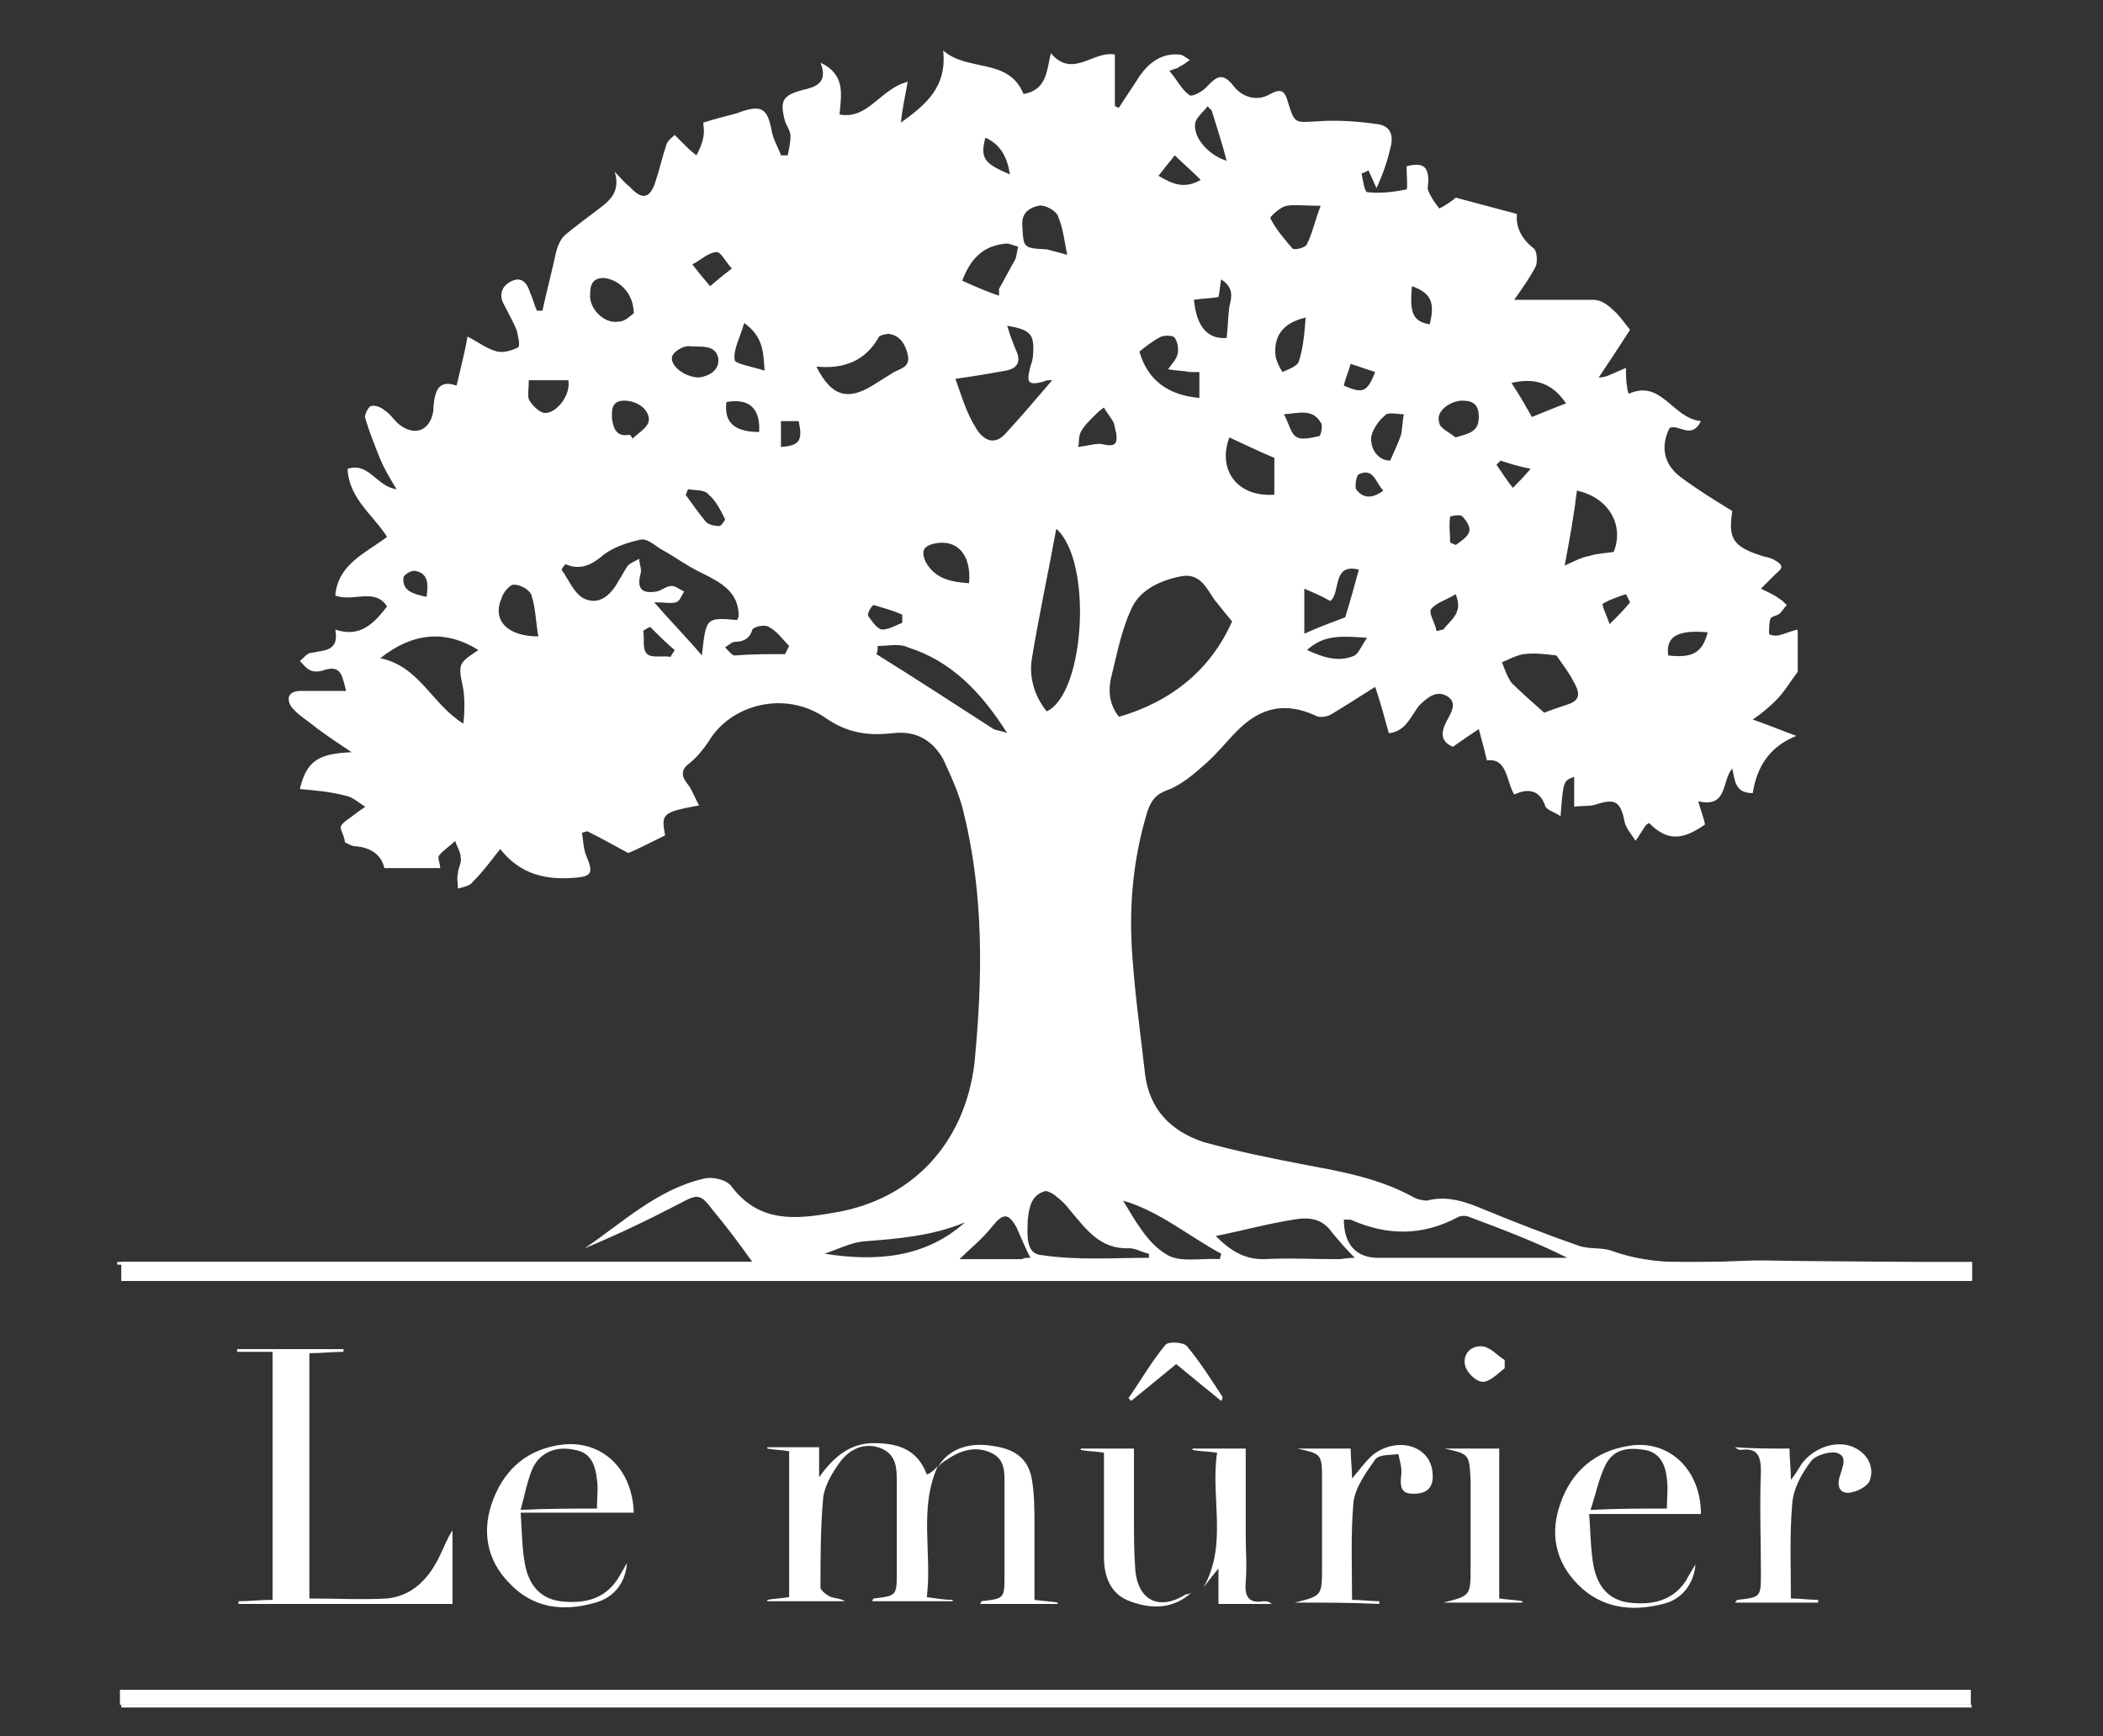 <?xml version="1.0" encoding="utf-8"?>
<!-- Generator: Adobe Illustrator 21.0.0, SVG Export Plug-In . SVG Version: 6.00 Build 0)  -->
<svg version="1.1" id="Calque_1_xA0_Image_1_" xmlns="http://www.w3.org/2000/svg" xmlns:xlink="http://www.w3.org/1999/xlink"
	 x="0px" y="0px" viewBox="0 0 154.3 127.4" style="enable-background:new 0 0 154.3 127.4;" xml:space="preserve">
	 <rect x="0" y="0" width="154.3" height="127.4" fill="#333333" stroke="none"/>
	 <style type="text/css">.white{fill:white;}</style>
<path class="white" d="M25.8,55.2c-0.9-0.6-1.8-1.2-2.6-1.8c-0.6-0.5-1.3-0.9-1.8-1.5c-0.4-0.6-0.3-1.2,0.7-1.2c1.1,0,2.1,0,3.3,0
	c-0.3-1-0.3-2-1.7-1.5c-0.3,0.1-0.7,0.1-0.9,0c-0.3-0.1-0.6-0.5-0.8-0.7c0.3-0.2,0.5-0.6,0.9-0.6c0.9-0.2,2-0.1,1.7-1.7
	c1.8,0.6,2.8-0.4,3.8-1.7c-0.9-1.4-2.5-0.3-3.8-0.8c0.2-2.3,2.2-3.1,3.8-4.3c-1-1.6-2.8-2.8-2.9-5c1.6-0.5,2.1,1.3,3.6,1.5
	c-0.5-0.8-0.9-1.5-1.2-2.2c-0.4-1-0.8-2-1.1-3c-0.1-0.2,0.2-0.8,0.4-0.9c0.3-0.1,0.8,0.1,1,0.3c0.5,0.3,0.8,0.9,1.3,1.2
	c1.1,0.7,2.1,0.2,2.3-1.2c0-0.1,0-0.2,0-0.2c0.1-1.1,0.3-2.1,1.7-1.6c0.3-1.3,0.6-2.4,0.8-3.6c0.8,0.4,1.4,0.9,2.2,1.1
	c0.5,0.1,1.1-0.1,1.5-0.3c0.2-0.1,0-0.9-0.1-1.3c-0.3-0.7-0.7-1.4-1-2c-0.3-0.7,0-1.3,0.7-1.6c0.7-0.3,1.1,0.2,1.3,0.9
	c0.2,0.4,0.3,0.9,0.5,1.3c0.1,0,0.3,0,0.4,0c0.3-1.4,0.7-2.9,1-4.3c0.1-0.4,0.3-0.9,0.6-1.2c0.8-0.7,1.8-1.4,2.7-2.1
	c0.8-0.6,1.4-1.3,1-2.6c0.4,0.4,0.7,0.8,1.1,1.1c0.9,1,1.5,0.9,1.9-0.4c0.3-0.9,0.5-1.8,0.8-2.7c0.1-0.3,0.4-0.5,0.6-0.7
	c0.2,0.2,0.4,0.4,0.6,0.6c0.3,0.3,0.6,0.6,1,0.9c0.2-0.4,0.4-0.8,0.5-1.3c0.1-0.5,0-0.9,0-1.1c0.9-0.3,1.8-0.5,2.5-0.7
	c1.8-0.7,2.2-0.3,2.5,1.2c0.1,0.7,0.5,1.3,0.7,1.9c0.2,0,0.3,0,0.5,0c0.1-0.5,0.2-1,0.2-1.4c0-0.4-0.3-0.8-0.4-1.1
	c-0.4-1.5-0.2-1.9,1.3-2.3c0.9-0.2,1.9-0.5,1.3-2c1.9,0.9,1.5,2.4,1.4,3.8c2.1,0.4,3-1.9,5-2.4c-0.2,1.1-0.4,2-0.5,3
	c1.8-1.3,3.4-2.6,3.1-5.3c1.8,1.6,4.8,0.5,5.9,3.2c1.7-0.3,1.7-1.7,2-3c1.6,1.9,3.1-0.2,4.7,0.1c0,1.2,0,2.5,0,3.8
	c0.1,0,0.2,0.1,0.3,0.1c0.5-0.8,1-1.5,1.5-2.3c0.7-1,1.6-1.7,2.9-1.6c0.3,0,0.6,0.3,0.8,0.4c-0.3,0.2-0.5,0.4-0.8,0.5
	C86.5,5,86.3,5,85.8,5.2c0.6,0.7,0.9,1.4,1.5,1.8c0.2,0.1,1-0.3,1.3-0.7c0.7-0.7,1.1-1,1.9,0c0.6,0.8,1.7,1.2,2.7,0.6
	c0.9-0.5,1.1-0.1,1.3,0.6c0.5,1.6,0.5,1.5,2.2,1.4c1.4-0.1,2.9,0,4.3,0.2c1,0.1,1.3,0.8,1,1.8c-0.2,0.9-0.5,1.8-1,2.9
	c-0.2-0.4-0.4-0.9-0.6-1.3c-0.2,0.1-0.3,0.2-0.5,0.2c0.1,0.5,0.2,1.3,0.4,1.4c1,0.1,1.9,0,2.9-0.2c0.1,0,0-1.1,0-1.7
	c1.2-0.3,1.6,0,1.6,1.1c0,0.2-0.1,0.5,0,0.7c0.2,0.5,0.5,0.9,0.8,1.3c0.4-0.2,0.7-0.4,1.1-0.7c0.1-0.1,0.2-0.2,0.1-0.1
	c1.5,0.4,3,0.8,4.5,1.2c-0.1,0.9,0.3,1.8,1.2,2.5c0.3,0.2,0.3,1,0.2,1.3c-0.4,0.8-0.9,1.5-1.6,2.5c1.9,0,3.8,0,5.8,0
	c0.5,0,1,0.3,1.4,0.7c0.5,0.4,0.8,0.9,1.3,1.5c-0.7,1.1-1.5,2.3-2.3,3.5c0.1,0,0.3,0,0.6-0.1c0.5-0.2,0.9-0.4,1.4-0.6
	c0,0.5,0,1,0.1,1.5c0,0.1,0,0.1,0.1,0.4c2.4-1.1,3.2,1.8,5.3,2c-0.7,1.4-1.6,0.2-2.3,0.5c-0.7,1.4-0.4,2.7,0.8,3.6
	c1.2,0.9,2.5,1.7,3.8,2.5c-0.3,2,0,2.6,2.2,3.3c0.3,0.1,0.6,0.1,0.9,0.3c0.2,0.1,0.5,0.3,0.5,0.5c0,0.2-0.3,0.4-0.5,0.6
	c-0.3,0.3-0.7,0.7-1,1c0.4,0.2,0.9,0.4,1.3,0.7c0.2,0.1,0.4,0.3,0.6,0.5c-0.2,0.2-0.3,0.4-0.5,0.6c-0.2,0.2-0.6,0.2-0.7,0.4
	c-0.1,0.3-0.1,0.7-0.1,1.1c0,0.1,0.5,0.2,0.8,0.1c0.4-0.1,0.8-0.3,1.3-0.4c0,1.2,0,2.3,0,3.1c-0.6,0.8-1,1.5-1.6,2.1
	c-0.5,0.5-1.1,1-1.7,1.4c0.9,0.3,2.1,0.8,3.2,1.2c-2,0.8-2.9,2.3-3.2,4.2c-1.3,0-1.3-0.9-1.5-1.8c-0.8,0.9-0.3,2.9-2.5,2.4
	c0.2,0.7,0.4,1.2,0.5,1.7c-1.7,1.2-2.8,1.2-4.1-0.1c-0.1,0-0.1,0.1-0.2,0.1c-0.3,0.4-0.5,0.8-0.8,1.2c-0.3-0.5-0.7-0.9-0.8-1.4
	c-0.3-1.5-0.7-1.7-2-1.3c-0.5,0.2-1.1,0.1-1.7,0.2c0-0.5,0-1.1,0-1.6c0-0.2,0-0.4,0-0.6c-0.8,0.3-0.8,0.3-1,2.9
	c-0.4-0.3-0.9-0.4-1.1-0.7c-0.4-1.2-1.2-1.4-2.3-0.9c-0.6-1-0.5-2.7-2-2.5c-0.2-0.8-0.4-1.6-0.6-2.3c-0.6,0.4-1.2,0.8-1.9,1.3
	c-0.7-0.3-1-0.8-0.5-1.8c0.3-0.6,0.9-1.4,0.1-1.9c-0.8-0.5-1.5,0.1-2.1,0.7c-0.6,0.8-1,1.9-2.2,2c-0.3-1.1-0.6-2.2-1-3.4
	c-1.1,0.7-2.2,1.4-3.2,2c-0.3,0.2-0.9,0.3-1.2,0.1c-2.2-1-4-0.6-5.7,1.1c-0.8,0.8-1.5,1.7-2.3,2.4c-0.9,0.8-1.8,1.6-2.9,2
	c-0.8,0.3-1.1,0.7-1.4,1.5c-1.1,3.6-1.4,7.2-1.1,10.9c0.2,2.8,0.6,5.6,0.9,8.3c0.3,2.7,1.9,4.3,4.3,5.1c2.5,0.7,5,1.2,7.6,1.7
	c2.7,0.5,5.4,1,7.9,2.4c0.2,0.1,0.6,0.2,0.9,0.2c1.5-0.4,2.9,0.1,4.3,0.7c2.2,0.9,4.5,1.8,6.8,2.6c0.8,0.3,1.7,0.1,2.5,0.4
	c3.9,1.4,7.9,0.6,11.8,0.7c4.7,0.1,9.5,0,14.3,0.3c-45.3,0-90.5,0-135.8,0c0-0.1,0-0.1,0-0.2c15.5,0,31,0,46.6,0
	c-1-1.4-1.9-2.6-2.9-3.8c-0.9-1.2-1.1-1.2-2.4-0.5c-2.3,1.2-4.6,2.3-7,3.3c2.8-1.9,5.3-4.3,8.7-5.1c0.7-0.2,1.8,0.1,2.1,0.6
	c2,2.6,4.6,2.4,7.4,1.9c5.8-0.9,9.7-5.1,10.4-11c0.6-6.2,0.7-12.3-0.8-18.4c-0.3-1.3-0.9-2.6-1.5-3.9c-0.8-1.4-2-2.1-3.7-1.9
	c-1.8,0.2-3.3,0-4.9-1.1c-3-2.1-7-1-8.6,1.7c-0.4,0.6-0.9,1.2-1.4,1.6c-0.7,0.5-0.6,1-0.1,1.6c0.3,0.4,0.5,1,0.8,1.5
	c-2.7,0.5-2.8,0.6-2.5,2.2c-1,0.5-2,1-2.7,1.3c-1.1-0.6-2-1.1-3-1.6c-0.1,0-0.3,0.1-0.4,0.1c0.1,0.6,0.1,1.3,0.4,1.9
	c0.4,1,0.3,1.3-0.8,1.4c-2.2,0.2-4.1-0.2-5.6-2.1c-0.7,0.9-1.3,1.7-2,2.4c-0.2,0.3-0.7,0.4-1.1,0.5c0-0.4-0.1-0.7,0-1.1
	c0-0.4,0.3-0.8,0.2-1.2c0-0.4-0.3-0.8-0.4-1.2c-0.4,0.4-0.9,0.7-1.2,1.1c-0.1,0.2,0.1,0.6,0.1,0.9c-1.3,0-2.6,0-4.1,0
	c-0.2-0.9-0.9-1.5-2.1-1.6c-0.3,0-0.6-0.2-0.8-0.3C25.3,61.4,25,61,25,60.7c0-0.2,0.4-0.5,0.7-0.7c0.4-0.3,0.8-0.6,1.1-0.8
	c-0.5-0.3-0.9-0.7-1.4-0.8c-1.1-0.3-2.3-0.4-3.4-0.5C22.5,55.8,23.4,55.3,25.8,55.2z M90.4,45.6c-0.5-0.6-0.9-1.1-1.3-1.6
	c-0.6-0.9-1.1-2-2.5-1.7c-1.5,0.3-3,1-3.6,2.4c-0.7,1.5-1,3.1-1.4,4.7c-0.3,1.1-0.3,2.2,0.5,3.2C85.9,51.5,88.8,49.2,90.4,45.6z
	 M41.5,41.4c-0.1,0.1-0.2,0.2-0.3,0.4c0.5,0.7,0.9,1.7,1.6,2.1c1,0.5,1.9,0,2.6-1.3c0.2-0.3,0.4-0.7,0.6-1c0.2-0.3,0.6-0.4,0.9-0.6
	c0,0.4,0.2,0.7,0.1,1.1c-0.3,1.1,0.1,1.5,1.2,1.3c0.4-0.1,0.7-0.4,1.1-0.4c0.3,0,0.6,0.3,0.9,0.4c-0.2,0.3-0.3,0.7-0.6,0.8
	c-0.4,0.1-0.8,0-1.6,0c1.3,1.5,2.4,2.6,3.5,3.9c0.3-2.8,0.3-2.8,2.6-2.6c0-0.1,0.1-0.2,0.1-0.3c0-1.7-1.2-2.4-2.6-3.1
	c-1.1-0.5-2-1.2-3.1-1.8c-0.5-0.3-1-0.8-1.5-0.7c-0.9,0.2-1.9,0.5-2.7,1.1C43.5,41.4,42.6,41.9,41.5,41.4z M77.5,38.8
	c-0.6,3.3-1.3,6.5-1.8,9.6c-0.2,1.3,0.2,2.7,1.1,3.8C79.6,50.9,80.2,41.2,77.5,38.8z M98.6,89.5c0,1.8,0.9,2.8,2.5,2.8
	c4.2,0,8.5,0,12.7,0c0.4,0,0.8,0,1.2,0c-2.4-1.2-4.8-2.1-7.2-3c-0.2-0.1-0.6-0.1-0.8,0c-2.6,1.4-5.2,1.4-7.9,0.2
	C98.9,89.5,98.8,89.5,98.6,89.5z M73.9,23.9c0.2,0.7,0.4,1.2,0.6,1.7c0.4,0.8,0.3,1.4-0.7,1.6c-1.1,0.2-2.3,0.4-3.7,0.6
	c0.4,1.1,0.8,2.5,1.5,3.6c0.4,0.7,1.2,1.4,2.1,0.5c1.2-1.3,2.3-2.6,3.5-4c-0.3,0-0.5,0-0.6,0.1c-1.2,0.3-1.3,0.1-1-1.1
	c0.1-0.3,0.2-0.6,0.2-0.9C75.9,24.5,75.6,24.2,73.9,23.9z M27.9,48.3c2.9,0.6,3.8,3.4,6.1,4.8c0.1-0.9,0.1-1.7,0-2.5
	c-0.4-1.9-0.4-1.9,1.1-2.9C32.7,46.2,30.3,46.4,27.9,48.3z M89.2,90.7c1,1,2,1.7,3.5,1.7c1.8-0.1,3.7,0,5.5,0c0.3,0,0.6-0.1,1.2-0.1
	c-0.7-0.7-1.2-1.3-1.7-1.9c-0.7-1-1.7-1.1-2.8-0.9C93,89.8,91.2,90.3,89.2,90.7z M84.3,92.3c0-0.1,0-0.2,0-0.3
	c-0.5-0.1-1-0.4-1.4-0.4c-2.2,0.1-3.2-1.4-4.4-2.8c-0.3-0.4-0.6-0.7-1-1c-0.2-0.2-0.6-0.4-0.8-0.4c-1.1,0.3-1.2,1.3-1.3,2.2
	c0,0.9-0.2,2.4,1,2.5C79.1,92.5,81.7,92.3,84.3,92.3z M64.4,47.4c0,0.2,0,0.4-0.1,0.6c2.9,1.8,5.8,3.7,8.6,5.5
	c0.2,0.1,0.5,0.1,1,0.3c-1.9-3-4.1-5.3-7.3-6.3C66,47.2,65.2,47.4,64.4,47.4z M114.2,48.1c-0.8-0.1-1.6-0.2-2.4-0.1
	c-0.6,0.1-1.1,0.4-1.6,0.6c0.2,0.5,0.4,1.1,0.7,1.5c0.7,0.7,1.5,1.4,2.4,2.2c0.5-0.2,1.1-0.4,1.7-0.6c1-0.3,0.9-0.9,0.5-1.6
	C115.1,49.3,114.6,48.7,114.2,48.1z M59.9,26.9c1.1,2.2,2.3,2.5,4.1,1.4c0.5-0.3,1.1-0.7,1.6-1c0.6-0.3,1.2-0.4,1-1.3
	c-0.2-0.8-0.6-1.4-1.4-1.5c-0.2,0-0.6,0.1-0.7,0.2C63.5,26.5,61.9,27.1,59.9,26.9z M114.8,41.5c0.7-0.3,1.2-0.6,1.8-0.7
	c0.6-0.2,1.2-0.2,1.8-0.3c0.8-2-0.4-4-2.7-4.5C115.5,37.7,115.2,39.4,114.8,41.5z M89.5,92.4c0-0.1,0.1-0.3,0.1-0.4
	c-2.4-1.3-4.5-3.1-7.2-3.9c0.9,1.5,1.8,3.1,3.1,3.9C86.5,92.7,88.1,92.3,89.5,92.4z M93.5,36.3c0-1,0-2,0-2.7
	c-1.2-0.5-2.2-1-3.3-1.5C89.3,34.5,90.8,36.5,93.5,36.3z M88,27.3c-0.4,0-0.6,0-0.7,0c-0.5-0.1-1-0.1-1.6-0.2
	c0.2-0.3,0.6-0.7,0.7-1.1c0.1-0.4,0-0.9-0.2-1.2c-0.1-0.2-0.7-0.2-1-0.1c-0.6,0.3-1.1,0.7-1.6,1.1c0.6,2.1,2.1,3.2,4.4,3.4
	C88,28.7,88,28,88,27.3z M95.7,43.2c0,1.2,0,2.1,0,3.3c1.1-0.5,2.2-0.9,3-1.2c0.4-1.3,0.7-2.4,1-3.5c-2-0.5-1.3,1.7-2.1,2.3
	C96.9,43.7,96.4,43.5,95.7,43.2z M70.8,89.7c-2.4,1-4.9,1.2-7.5,1.4c-0.9,0.1-1.9,0.6-2.8,0.9C64.3,92.6,67.9,92.3,70.8,89.7z
	 M73.3,21.7c0-0.2,0-0.3,0-0.5c0.4-0.7,0.7-1.3,1.1-2c0.2-0.3,0.2-0.7,0.3-1.1c-0.4-0.1-0.7-0.3-1.1-0.2c-1.5,0.2-2.4,1.1-3,2.7
	C71.5,21,72.4,21.4,73.3,21.7z M78.3,18.7c-0.2-1-0.3-2-0.7-2.9c-0.2-0.4-1-0.8-1.4-0.7c-0.5,0.1-1.2,0.4-1.2,1.3
	c0.1,1.8,0,1.8,1.8,1.9C77.2,18.4,77.6,18.5,78.3,18.7z M39.5,46.7c-0.2-1.1-0.2-2.1-0.5-3c-0.1-0.4-0.8-0.8-1.3-0.8
	c-0.3,0-0.8,0.6-0.9,1C36.1,45.5,37.2,46.7,39.5,46.7z M75.6,92.3c-0.4-0.8-0.7-1.5-1-2.2c-0.6-1.1-1-1.1-1.8-0.1
	c-0.7,0.9-1.7,1.7-2.4,2.4c1.4,0,3,0,4.6,0C75.1,92.3,75.3,92.3,75.6,92.3z M96.9,15.1c-1.2,0-1.9-0.1-2.5,0
	c-0.5,0.1-1.2,0.8-1.2,0.9c0.4,0.8,1,1.5,1.6,2.2c0.1,0.2,1,0,1.1-0.3C96.3,17.1,96.5,16.1,96.9,15.1z M46.5,23
	c0-1.5-1.1-2.5-2.2-2.6c-0.9,0-1,0.6-1,1.2c-0.1,1,1,2.2,2.1,2C45.9,23.6,46.3,23.1,46.5,23z M71.1,42.8c0.2-2.1-0.9-3.3-2.6-2.9
	c-0.8,0.2-0.9,0.6-0.6,1.3C68.6,42.5,69.8,42.7,71.1,42.8z M57.6,48c0.1-0.2,0.2-0.4,0.3-0.6c-0.5-0.5-0.9-1.1-1.5-1.4
	c-0.3-0.2-1.1,0-1.2,0.2c-0.2,0.7-0.7,0.9-1.3,0.9c-0.2,0-0.5,0.3-0.7,0.4c0.2,0.2,0.5,0.6,0.7,0.6C55.1,48,56.4,48,57.6,48z
	 M89.4,21.8c-0.6,0.1-1.2,0.1-1.8,0.2c0.2,2.1,1.1,2.9,2.4,2.8c0.1-0.8,0.1-1.6,0.2-2.3c0.2-0.8,0.3-1.4-0.6-2
	C89.5,21,89.5,21.4,89.4,21.8z M95.8,23.3c-1.7,0.4-2.4,1.4-2.2,2.9c0.1,0.4,0.3,0.8,0.5,1.1c0.4-0.2,1.1-0.4,1.2-0.8
	C95.6,25.6,95.7,24.6,95.8,23.3z M114.9,29.6c-1-1.5-2.3-1.9-4-1.5c0.6,0.9,1.1,1.8,1.5,2.5C113.4,30.2,114.1,29.9,114.9,29.6z
	 M102,33.8c0.3-0.7,0.6-1.3,0.8-1.9c0.1-0.5,0.1-1,0.2-1.5c-0.5,0-1.2-0.2-1.4,0.1c-0.5,0.4-1,1.2-1,1.7
	C100.6,33.1,101.2,33.8,102,33.8z M51.3,27.7c0.7-0.1,1.5-0.5,1.4-1.4c-0.2-1.1-1.4-0.8-2.2-0.9c-0.4,0-1.1,0.4-1.2,0.8
	C49.2,26.9,50.3,27.7,51.3,27.7z M38.8,27.9c0,0.6-0.1,1.1,0,1.4c0.2,0.4,0.7,0.9,1.1,1c0.9,0.1,2-1.3,1.8-2.4
	C40.8,27.9,39.9,27.9,38.8,27.9z M106.8,32.1c1-0.3,1.7-0.4,1.7-1.5c0-0.9-0.4-1.2-1.2-1.2c-0.9,0-2,0.8-1.7,1.6
	C105.6,31.4,106.3,31.7,106.8,32.1z M46.2,31.9c0.1,0.1,0.2,0.2,0.2,0.3c0.4-0.4,1.1-0.8,1.2-1.3c0.1-0.8-0.8-1.5-1.8-1.5
	c-1,0-0.9,0.8-0.9,1.3C45,31.4,45.2,32.1,46.2,31.9z M79.1,32.8c0.8-0.1,1.4-0.3,1.8-0.2c0.9,0.2,1.1,0,1-0.8
	c-0.1-0.3-0.1-0.6-0.2-0.8c-0.2-0.4-0.5-0.7-0.7-1.1c-0.3,0.2-0.6,0.5-0.8,0.7c-0.3,0.3-0.7,0.7-0.9,1.1
	C79.1,32.1,79.2,32.6,79.1,32.8z M95.9,47.7c1.3,0.6,2.4,0.9,3.5,0.4c0.3-0.2,0.5-0.7,0.9-1.3C98.6,46.7,97.2,46.5,95.9,47.7z
	 M54.6,23.7c-0.3,1.1-0.8,1.9-0.7,2.7c0,0.3,1.3,0.5,2.2,0.8C56,25.8,56,24.7,54.6,23.7z M52.1,21c0.7-0.6,1.2-1,1.6-1.3
	c-0.4-0.4-0.8-1.2-1.1-1.2c-0.6,0-1.2,0.6-1.8,0.9C51.1,19.8,51.5,20.3,52.1,21z M88.9,8.1c-0.1-0.1-0.2-0.2-0.3-0.3
	c-0.3,0.4-0.8,0.8-0.9,1.2c-0.2,1.1,1,2.4,2.3,2.8C89.7,10.6,89.3,9.4,88.9,8.1z M53.3,29.5c-0.2,1.5,0.6,2.2,2.4,2.2
	C55.8,30,55,29.2,53.3,29.5z M50.5,35.9c-0.1,0.1-0.1,0.3-0.2,0.4c0.5,0.7,1,1.4,1.5,2c0.2,0.2,0.6,0.3,1,0.3c0.1,0,0.4-0.4,0.4-0.5
	c-0.3-0.6-0.7-1.4-1.2-1.8C51.7,35.9,51,36,50.5,35.9z M94.2,30.4c0.4,0.7,0.5,1.5,1,1.7c0.4,0.2,1.1,0,1.6-0.1c0.1,0,0.3-0.8,0.1-1
	C96.3,30,95.4,30.3,94.2,30.4z M125.3,46.4c-2.2-0.2-3.1,0.3-2.9,1.7C124.2,48.3,124.9,47.9,125.3,46.4z M88.1,13.2
	c-0.7-0.7-1.3-1.2-1.9-1.8c-0.5,0.6-0.8,1-1.2,1.5C86,13.5,86.9,13.9,88.1,13.2z M47.7,46c-0.2,0.1-0.4,0.2-0.5,0.3
	c0.1,0.6-0.1,1.4,0.3,1.7c0.3,0.3,1.1,0.1,1.7,0.2c0.1-0.2,0.2-0.3,0.3-0.5C48.9,47.2,48.3,46.6,47.7,46z M105.4,46.3
	c0.2,0,0.3-0.1,0.5-0.1c0.5-0.7,1.5-1.2,0.9-2.6c-0.6,0.4-1.4,0.6-1.8,1.1C104.8,45,105.3,45.7,105.4,46.3z M66.2,45.7
	c0-0.2,0-0.4,0-0.6c-0.7-0.3-1.4-0.5-2.1-0.7c-0.1,0-0.5,0.6-0.4,0.8c0.3,0.4,0.6,0.9,1,1C65.2,46.2,65.7,45.9,66.2,45.7z M103.6,21
	c-0.2,2,0.1,2.6,1.3,2.8C105.3,22.2,105,21.5,103.6,21z M98.6,28.3c1.4,0.6,1.7,0.5,2.3-1c-0.6-0.2-1.2-0.4-1.8-0.6
	C98.9,27.4,98.7,27.8,98.6,28.3z M74.1,12.8c-0.2-1.3-0.7-2.2-1.8-2.7C71.9,11.6,72.2,12,74.1,12.8z M110.1,33.8
	c-0.1,0.1-0.2,0.2-0.3,0.3c0.4,0.6,0.8,1.2,1.2,1.7c0.4-0.4,0.8-0.8,1.3-1.4C111.3,34.2,110.7,34,110.1,33.8z M31.3,43.8
	c0.1-0.8,0.2-1.7-0.8-1.9c-0.3-0.1-0.9,0.3-0.9,0.5C29.5,43.4,30.4,43.6,31.3,43.8z M106.4,39.8c0.1,0.1,0.3,0.1,0.4,0.2
	c0.4-0.3,0.9-0.6,1-1c0.1-0.3-0.2-0.8-0.5-1.1c-0.2-0.2-0.9,0-0.9,0C106.3,38.6,106.4,39.2,106.4,39.8z M101.5,36
	c-0.6-0.6-0.7-1.7-1.8-1.2c-0.2,0.1-0.3,0.9-0.2,1.1C100,36.6,100.7,36.6,101.5,36z M57.3,30.9c0,0.7,0,1.3,0,1.9
	c1.4-0.1,1.6-0.5,1.3-1.9C58.2,30.9,57.8,30.9,57.3,30.9z M119.6,44.2c-0.1-0.2-0.2-0.4-0.3-0.6c-0.6,0.2-1.2,0.4-1.7,0.7
	c-0.1,0.1,0.3,0.9,0.5,1.5C118.7,45.2,119.2,44.7,119.6,44.2z"/>
<path class="white" d="M144.7,125.3c-45.3,0-90.6,0-135.8,0c0-0.1,0-0.1,0-0.2c45.3,0,90.6,0,135.8,0C144.6,125.2,144.6,125.2,144.7,125.3z"/>
<path class="white" d="M22.7,117.3c2,0,3.9,0.1,5.7,0c1.9-0.2,3.1-1.5,3.9-3.2c0.3-0.6,0.5-1.2,0.9-1.8c0,1.8,0,3.5,0,5.4c-5.3,0-10.5,0-15.7,0
	c0-0.1,0-0.1,0-0.2c0.8,0,1.6-0.1,2.5-0.1c0-6.1,0-12.1,0-18.2c-0.9,0-1.7,0-2.6,0c0-0.1,0-0.2,0-0.2c2.6,0,5.2,0,7.8,0
	c0,0.1,0,0.1,0,0.2c-0.8,0-1.6,0.1-2.5,0.1C22.7,105.2,22.7,111.2,22.7,117.3z"/>
<path class="white" d="M68.8,107.6c-1.4,3.1-0.4,6.4-0.8,9.6c0.7,0.1,1.3,0.2,1.9,0.2c0,0,0,0.1,0,0.1c-1.9,0-3.9,0-5.9,0c0-0.1,0.1-0.2,0.1-0.2
	c1.7-0.2,1.7-0.2,1.7-2c0-2.2,0-4.3,0-6.5c0-1,0-2-1.1-2.5c-1.2-0.5-2.3,0-3,0.9c-0.6,0.8-1.2,1.8-1.3,2.7c-0.2,2.2-0.2,4.4-0.2,6.6
	c0,0.2,0.5,0.6,0.8,0.7c0.3,0.1,0.7,0.1,1,0.3c-1.9,0-3.8,0-5.7,0c0,0,0-0.1,0-0.1c0.5-0.1,1-0.1,1.6-0.2c0-3.6,0-7.1,0-10.7
	c-0.5-0.1-1-0.1-1.6-0.2c0,0,0-0.1,0-0.1c1.2,0,2.4,0,3.8,0c0,0.8,0,1.5,0,2.2c1-1.4,2.2-2.5,4-2.5c1.7,0,3.2,0.4,3.9,2.3
	C68.3,108.1,68.5,107.9,68.8,107.6L68.8,107.6z"/>
<path class="white" d="M124.8,111.1c-2.7,0-5.3,0-8.2,0c0.1,1.3,0.1,2.5,0.3,3.7c0.3,1.7,1.2,2.6,2.6,2.8c1.7,0.2,3.2-0.1,4.2-1.6
	c0.2-0.4,0.4-0.7,0.7-1.2c-0.1,1.4-1,2.6-2.4,2.9c-2.3,0.6-4.5,0.3-6.2-1.4c-1.7-1.7-2.1-3.8-1.3-6c0.8-2.3,2.5-3.8,5-4.2
	C122.4,105.6,124.8,107.8,124.8,111.1z M122.3,110.7c0-0.8,0.1-1.5,0-2.2c-0.1-1-0.5-1.9-1.6-2.1c-1.2-0.2-2.3-0.1-2.9,1.1
	c-0.5,1-0.7,2.1-1.1,3.3C118.6,110.7,120.4,110.7,122.3,110.7z"/>
<path class="white" d="M38.2,111c0.1,1.4,0.1,2.6,0.3,3.7c0.3,1.7,1.2,2.6,2.6,2.8c1.7,0.2,3.2-0.1,4.2-1.6c0.2-0.3,0.4-0.7,0.7-1.2
	c-0.1,1.4-0.9,2.5-2.3,2.9c-2.4,0.7-4.6,0.4-6.3-1.4c-1.7-1.7-2.1-3.9-1.2-6.2c0.9-2.3,2.6-3.7,5.1-4c2.9-0.3,5.1,1.8,5.2,5
	C43.7,111,41,111,38.2,111z M43.8,110.7c0-0.8,0.1-1.5,0-2.1c-0.1-1-0.4-2-1.6-2.2c-1.3-0.3-2.5,0.1-3.1,1.3c-0.4,0.9-0.6,2-0.9,3.1
	C40.2,110.7,41.9,110.7,43.8,110.7z"/>
<path class="white" d="M131.3,106.3c0,0.8,0.1,1.4,0.1,2.3c0.4-0.5,0.6-0.9,0.8-1.2c1-1.3,2.8-1.8,4-1.1c0.9,0.5,1.3,1.4,1,2.3
	c-0.1,0.4-0.8,0.8-1.3,0.9c-0.8,0.2-1.2-0.3-0.9-1.2c0.2-0.7,0.6-1.5-0.3-1.7c-0.5-0.1-1.5,0.2-1.8,0.6c-0.7,0.9-1.3,2-1.4,3.1
	c-0.2,2.3-0.1,4.6-0.1,7c0.7,0,1.4,0.1,2,0.1c0,0.1,0,0.1,0,0.2c-2,0-4.1,0-6.1,0c0.1-0.1,0.1-0.2,0.2-0.2c1.7-0.2,1.7-0.2,1.7-2
	c0-2.5-0.1-5,0-7.4c0-1.1-0.2-1.8-1.5-1.6c-0.1,0-0.3-0.1-0.4-0.2C128.6,106.3,129.9,106.3,131.3,106.3z"/>
<path class="white" d="M95,117.6c2-0.5,2-0.5,2-2.6c0-2.1,0-4.2,0-6.3c0-2,0-2-1.8-2.4c0.6,0,1.3,0,1.9,0c0.6,0,1.3,0,2,0c0,0.8,0.1,1.4,0.1,2.2
	c0.6-0.7,1-1.3,1.6-1.8c1.8-1.3,4.1-0.6,4.3,1.3c0.1,0.8-0.1,1.5-1.1,1.6c-1.1,0.1-1.3-0.3-1.2-1.3c0.1-0.5-0.1-1.1-0.2-1.6
	c-0.6,0.1-1.4,0-1.7,0.4c-0.7,1-1.5,2.1-1.6,3.2c-0.2,2.3-0.1,4.7-0.1,7.1c0.7,0,1.4,0.1,2,0.1c0,0.1,0,0.1,0,0.2
	C99.2,117.6,97.2,117.6,95,117.6z"/>
<path class="white" d="M89.3,106.6c-0.7-0.1-1.3-0.1-1.8-0.2c0,0,0-0.1,0-0.1c1.2,0,2.5,0,3.9,0c0,2.2,0,4.3,0,6.4c0,1.1,0.1,2.2,0,3.4
	c-0.1,1,0.2,1.6,1.3,1.4c0.2,0,0.4,0,0.6,0.2c-1.3,0-2.5,0-3.9,0c0-0.8,0-1.5,0-2.6c-0.5,0.6-0.8,1-1.1,1.4
	C90.1,113.3,88.8,109.9,89.3,106.6z"/>
<path class="white" d="M106,106.3c1.3,0,2.5,0,4,0c0,3.6,0,7.3,0,11c0.7,0.1,1.2,0.1,1.7,0.2c0,0,0,0.1,0,0.1c-1.9,0-3.8,0-5.8,0
	c2-0.5,2-0.5,2-2.6c0-2.1,0-4.2,0-6.4C107.8,106.7,107.8,106.7,106,106.3z"/>
<path class="white" d="M68.8,107.7c0.7-1.3,2.2-1.9,4-1.6c1.5,0.2,2.6,0.8,2.9,2.4c0.2,1.1,0.2,2.3,0.2,3.5c0,1.8,0,3.6,0,5.4
	c0.7,0.1,1.2,0.1,1.7,0.2c0,0,0,0.1,0,0.1c-1.9,0-3.8,0-5.7,0c0.1-0.1,0.1-0.2,0.1-0.2c1.7-0.2,1.7-0.2,1.7-1.9c0-2.2,0-4.3,0-6.5
	c0-1,0.1-2-1-2.5c-1.1-0.5-2.2-0.2-3.2,0.5C69.3,107.2,69,107.4,68.8,107.7C68.8,107.6,68.8,107.7,68.8,107.7z"/>
<path class="white" d="M87.5,116.8c-1.4,1.3-3,1.3-4.6,0.7c-1.4-0.5-1.9-1.8-1.9-3.2c0-2.6,0-5.1,0-7.7c-0.6-0.1-1.2-0.1-1.7-0.2c0,0,0-0.1,0-0.1
	c1.2,0,2.5,0,3.9,0c0,1.7,0,3.4,0,5c0,1.3,0,2.6,0.1,3.9c0.2,2.3,1.8,3,3.7,1.8C87.2,117,87.4,116.9,87.5,116.8z"/>
<path class="white" d="M89.6,102.8c-1.1-0.9-2.1-1.7-3.3-2.7c-1.1,0.9-2.2,1.8-3.3,2.7c-0.1-0.1-0.1-0.1-0.2-0.2c0.9-1.3,1.7-2.7,2.7-3.9
	c0.2-0.3,1.4-0.2,1.6,0.1c1,1.2,1.8,2.5,2.6,3.7C89.7,102.7,89.6,102.8,89.6,102.8z"/>
<path class="white" d="M110.4,100.4c-0.5,0.4-1.1,1-1.6,1c-0.5,0-1.2-0.7-1.3-1.2c-0.2-0.8,0.4-1.5,1.3-1.4c0.6,0.1,1.1,0.7,1.6,1
	C110.4,100.1,110.4,100.2,110.4,100.4z"/>
<rect class="white" x="8.9" y="92.6" width="135.8" height="1.4"/>
<rect class="white" x="8.8" y="124" width="135.8" height="1.1"/>
</svg>
